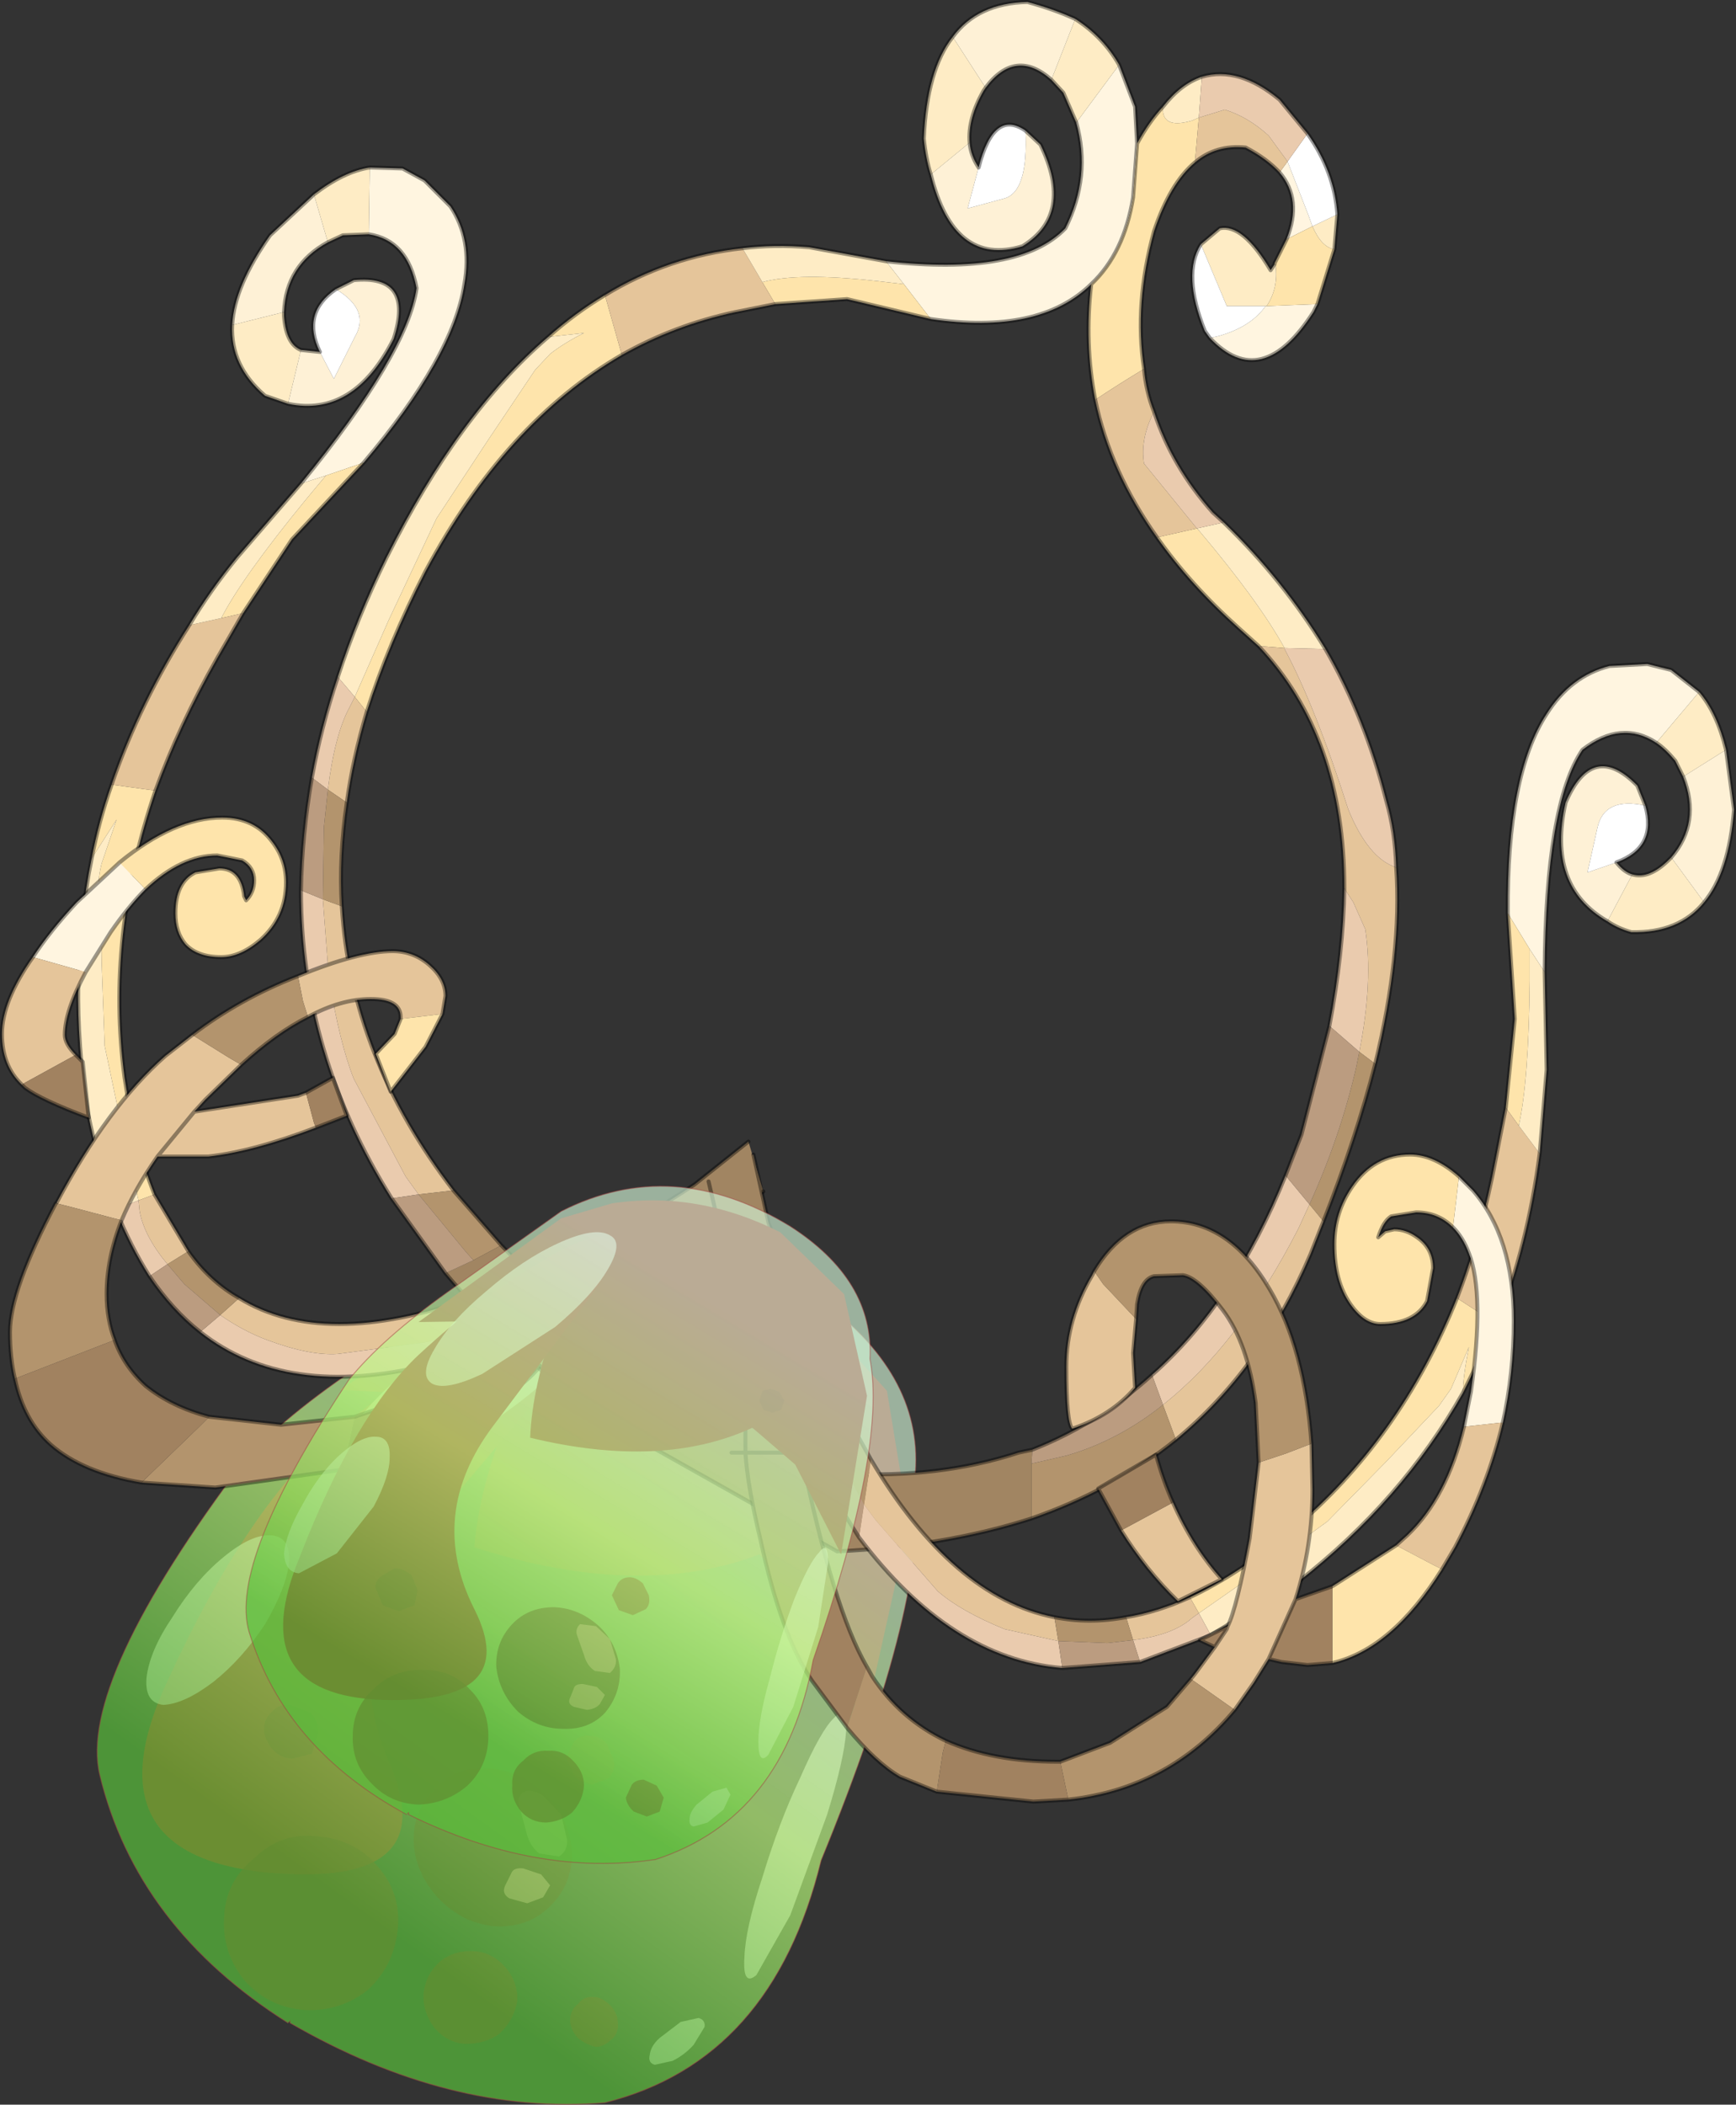 <?xml version="1.0" encoding="UTF-8" standalone="no"?>
<svg xmlns:xlink="http://www.w3.org/1999/xlink" height="105.55px" width="87.1px" xmlns="http://www.w3.org/2000/svg">
  <rect width="100%" height="100%" fill="#333333" stroke="none"/>
  <g transform="matrix(1.0, 0.0, 0.0, 1.0, -231.9, -143.4)">
    <path d="M276.4 213.15 L277.5 219.8 275.25 229.9 272.55 223.9 270.0 221.35 Q264.0 223.65 255.7 221.0 255.95 217.75 257.75 213.55 L248.95 213.1 258.45 207.05 261.75 206.3 Q267.35 205.75 272.5 208.85 L276.4 213.15" fill="#8c231d" fill-rule="evenodd" stroke="none"/>
    <path d="M256.75 209.85 Q260.3 207.95 261.35 208.55 262.4 209.2 260.2 211.95 L253.3 220.1 Q248.75 225.5 251.45 231.85 254.2 238.15 245.2 237.3 236.2 236.35 240.35 227.6 244.4 218.8 248.75 215.2 253.1 211.6 256.75 209.85" fill="#961f1f" fill-rule="evenodd" stroke="none"/>
    <path d="M270.5 219.6 Q270.5 219.3 270.75 219.05 271.0 218.8 271.25 218.9 271.6 218.85 271.85 219.2 L272.1 219.75 271.9 220.3 271.35 220.45 270.75 220.25 270.5 219.6 M262.35 230.85 L262.7 231.7 Q262.8 232.25 262.4 232.6 L261.6 232.9 Q261.1 232.8 260.75 232.5 L260.3 231.55 260.7 230.75 Q261.0 230.4 261.5 230.45 262.0 230.45 262.35 230.85 M257.25 242.05 Q257.9 242.8 257.85 243.75 257.7 244.7 256.95 245.4 256.25 245.9 255.25 245.9 254.35 245.85 253.7 245.1 253.1 244.3 253.15 243.4 253.25 242.4 254.0 241.75 254.7 241.2 255.65 241.25 256.6 241.3 257.25 242.05 M260.9 243.9 Q261.2 243.5 261.7 243.55 262.1 243.55 262.55 244.0 262.9 244.4 262.9 244.85 262.95 245.4 262.55 245.7 262.2 246.05 261.75 246.05 261.25 245.9 260.9 245.6 260.5 245.2 260.5 244.65 260.55 244.15 260.9 243.9 M250.35 243.2 Q248.95 244.3 247.15 244.2 245.35 244.05 244.15 242.7 243.0 241.25 243.15 239.45 243.25 237.7 244.7 236.55 246.05 235.25 247.9 235.5 249.7 235.65 250.85 237.0 252.05 238.35 251.85 240.2 251.65 242.0 250.35 243.2 M245.6 231.15 Q245.15 230.65 245.15 230.1 245.15 229.55 245.6 229.2 245.9 228.85 246.45 228.9 L247.5 229.3 Q247.9 229.75 247.85 230.35 L247.55 231.35 246.55 231.6 Q245.95 231.55 245.6 231.15" fill="#771a1a" fill-opacity="0.702" fill-rule="evenodd" stroke="none"/>
    <path d="M259.35 233.5 Q260.5 234.65 260.6 236.35 260.6 237.95 259.45 239.05 258.35 240.1 256.7 240.0 255.1 239.85 253.9 238.6 252.7 237.3 252.65 235.7 252.65 234.05 253.85 233.0 254.9 231.95 256.5 232.1 258.15 232.2 259.35 233.5" fill="#4f1111" fill-opacity="0.702" fill-rule="evenodd" stroke="none"/>
    <path d="M260.05 234.4 L260.35 235.65 Q260.4 236.2 259.95 236.5 L258.95 236.35 Q258.45 235.95 258.3 235.25 L257.95 233.95 Q257.8 233.5 258.2 233.25 258.6 233.1 259.15 233.45 L260.05 234.4 M258.15 237.1 L259.05 237.4 259.5 237.95 259.15 238.55 258.35 238.85 257.45 238.6 Q257.05 238.35 257.25 237.95 L257.55 237.35 Q257.65 237.05 258.15 237.1" fill="#ea9999" fill-opacity="0.702" fill-rule="evenodd" stroke="none"/>
    <path d="M261.35 208.4 Q262.2 208.9 261.1 210.55 260.0 212.25 257.45 214.1 255.0 215.95 252.65 216.85 250.3 217.75 249.45 217.2 248.5 216.65 249.6 215.0 250.75 213.25 253.25 211.45 255.65 209.65 258.0 208.7 260.45 207.75 261.35 208.4 M242.6 227.75 Q241.15 228.85 240.1 228.9 239.15 228.8 239.25 227.55 239.4 226.2 240.55 224.5 241.7 222.65 243.1 221.5 244.55 220.3 245.55 220.4 246.5 220.5 246.4 221.8 246.25 223.05 245.2 224.85 244.05 226.6 242.6 227.75" fill="#ffffff" fill-opacity="0.6" fill-rule="evenodd" stroke="none"/>
    <path d="M274.35 230.25 Q274.25 231.65 273.4 234.4 L271.55 239.45 269.85 242.45 Q269.15 243.05 269.25 241.55 269.3 240.1 270.15 237.55 271.0 234.75 272.05 232.55 273.1 230.15 273.75 229.55 274.45 228.8 274.35 230.25" fill="#ffffff" fill-opacity="0.6" fill-rule="evenodd" stroke="none"/>
    <path d="M267.25 245.05 L266.7 245.95 Q266.25 246.45 265.65 246.75 L264.75 246.95 Q264.4 246.85 264.5 246.45 264.55 246.0 265.0 245.6 L266.05 244.8 266.95 244.6 Q267.3 244.7 267.25 245.05" fill="#ffffff" fill-opacity="0.6" fill-rule="evenodd" stroke="none"/>
    <path d="M246.35 244.85 Q238.75 240.05 236.9 232.4 235.8 227.75 244.2 216.6 246.5 214.1 250.85 211.3 L258.45 206.65 Q265.9 203.45 273.15 208.65 278.35 212.5 277.8 217.55 278.6 223.3 273.1 236.7 270.65 246.75 262.25 248.85 254.5 249.5 246.45 244.85 L246.45 244.75 246.4 244.8 246.35 244.85" fill="url(#gradient0)" fill-rule="evenodd" stroke="none"/>
    <path d="M246.35 244.85 Q238.75 240.05 236.9 232.4 235.8 227.75 244.2 216.6 246.5 214.1 250.85 211.3 L258.45 206.65 Q265.9 203.45 273.15 208.65 278.35 212.5 277.8 217.55 278.6 223.3 273.1 236.7 270.65 246.75 262.25 248.85 254.5 249.5 246.45 244.85 L246.45 244.75 246.4 244.8" fill="none" stroke="#a14040" stroke-linecap="round" stroke-linejoin="round" stroke-opacity="0.502" stroke-width="0.05"/>
    <path d="M288.05 146.65 L288.85 148.75 288.95 150.6 288.75 153.3 Q288.3 156.1 286.65 157.65 284.05 160.2 278.6 159.4 L277.25 157.65 276.35 156.5 Q283.05 157.25 285.35 154.85 286.65 152.25 285.9 149.55 L288.05 146.65 M298.0 158.65 L297.8 159.05 Q295.2 163.1 292.6 160.35 L293.05 160.25 Q294.65 159.8 295.4 158.75 L295.45 158.75 298.0 158.65 M296.45 155.4 Q297.25 153.4 296.1 152.05 L296.5 151.5 297.55 154.2 297.75 154.75 296.45 155.4" fill="#fff5e0" fill-rule="evenodd" stroke="none"/>
    <path d="M288.95 150.6 Q289.55 149.5 290.25 148.75 L290.25 149.0 Q290.35 149.85 291.7 149.45 L292.05 149.3 291.85 151.55 Q290.6 152.6 289.8 155.0 288.8 158.65 289.3 161.9 288.05 162.65 286.85 163.45 286.3 160.6 286.65 157.65 288.3 156.1 288.75 153.3 L288.95 150.6 M298.85 155.9 L298.0 158.65 295.45 158.75 Q296.05 157.85 295.9 156.7 L295.85 156.65 295.85 156.6 296.45 155.4 297.75 154.75 Q298.2 155.8 298.85 155.9 M259.4 160.3 Q260.75 159.1 262.25 158.2 L263.1 161.2 Q257.25 164.6 253.25 172.05 251.4 175.65 250.3 179.1 L249.7 178.35 251.4 174.5 253.8 169.4 256.4 165.45 258.75 161.95 259.5 161.15 Q260.2 160.6 261.2 160.1 L259.4 160.3 M270.8 158.65 L270.15 157.55 Q271.95 157.05 275.95 157.5 L277.25 157.65 278.6 159.4 274.4 158.4 270.8 158.65 M296.35 175.9 L295.05 175.8 294.05 174.9 Q291.6 172.7 289.95 170.35 L291.95 169.9 292.05 170.0 Q295.05 173.55 296.35 175.9" fill="#fee4ab" fill-rule="evenodd" stroke="none"/>
    <path d="M296.1 152.05 Q295.45 151.35 294.4 150.8 292.9 150.65 291.85 151.55 L292.05 149.3 293.35 148.9 Q294.5 149.25 295.55 150.2 L296.5 151.5 296.1 152.05 M289.3 161.9 Q289.4 163.05 289.8 164.05 289.1 165.4 289.3 166.65 L291.95 169.9 289.95 170.35 Q287.6 167.05 286.85 163.45 288.05 162.65 289.3 161.9 M301.95 186.9 Q302.25 191.2 300.9 196.75 L300.1 196.15 Q300.8 192.6 300.4 190.0 L299.8 188.65 299.35 187.95 Q299.35 180.35 295.05 175.8 L296.35 175.9 296.35 175.95 Q297.9 178.85 299.55 184.0 300.55 186.45 301.95 186.9 M298.3 204.65 L297.65 206.3 Q295.2 212.05 290.9 215.6 L290.25 213.85 Q294.05 210.85 297.05 205.0 L297.6 203.8 298.3 204.65 M262.25 158.2 Q265.45 156.25 269.15 155.85 L270.15 157.55 270.8 158.65 268.8 159.05 Q265.75 159.7 263.1 161.2 L262.25 158.2 M249.7 178.35 L250.3 179.1 Q249.6 181.45 249.3 183.65 L248.35 183.0 Q248.7 180.2 249.45 178.85 L249.7 178.35 M248.1 188.5 L249.05 188.85 Q249.5 196.4 254.65 203.1 L252.9 203.3 252.25 202.4 249.65 197.5 Q248.95 195.75 248.4 192.45 L248.1 188.5" fill="#e5c59a" fill-rule="evenodd" stroke="none"/>
    <path d="M300.9 196.75 Q299.95 200.45 298.3 204.65 L297.6 203.8 Q299.15 200.4 299.95 196.9 L300.1 196.15 300.9 196.75 M290.9 215.6 Q287.8 218.1 283.65 219.55 L283.65 216.8 285.4 216.4 Q288.0 215.65 290.25 213.85 L290.9 215.6 M248.35 183.0 L249.3 183.65 Q248.9 186.35 249.05 188.85 L248.1 188.5 248.15 184.9 248.35 183.0 M252.9 203.3 L254.65 203.1 257.05 205.85 255.65 206.6 255.25 206.15 252.9 203.3" fill="#b3946d" fill-rule="evenodd" stroke="none"/>
    <path d="M283.65 219.55 Q279.3 220.95 273.9 221.2 L261.9 214.45 Q257.4 211.0 254.25 207.25 L255.65 206.6 257.05 205.85 259.35 208.2 Q261.4 210.05 263.7 211.8 L274.25 217.3 Q279.05 217.55 283.0 216.25 L283.7 216.1 283.65 216.8 283.65 219.55" fill="#a18562" fill-rule="evenodd" stroke="none"/>
    <path d="M280.55 150.55 L278.6 152.15 Q278.35 151.35 278.25 150.35 278.4 146.9 279.7 145.25 L281.35 147.8 281.25 147.95 Q280.45 149.35 280.55 150.55 M285.85 144.35 Q287.25 145.25 288.05 146.65 L285.9 149.55 285.25 148.05 284.65 147.4 285.85 144.35 M290.25 148.75 Q291.15 147.6 292.2 147.25 L292.05 149.3 291.7 149.45 Q290.35 149.85 290.25 149.0 L290.25 148.75 M299.0 154.15 L298.85 155.9 Q298.2 155.8 297.75 154.75 L299.0 154.15 M292.15 155.65 L293.1 154.85 Q294.25 154.6 295.65 156.95 L295.85 156.65 295.9 156.7 Q296.05 157.85 295.45 158.75 L295.4 158.75 293.45 158.75 292.15 155.65 M293.3 169.6 Q296.3 172.5 298.4 175.95 L296.35 175.9 Q295.05 173.55 292.05 170.0 L291.95 169.9 293.3 169.6 M248.85 177.35 Q249.8 174.4 251.3 171.35 254.9 164.15 259.4 160.3 L261.2 160.1 Q260.2 160.6 259.5 161.15 L258.75 161.95 256.4 165.45 253.8 169.4 251.4 174.5 249.7 178.35 248.85 177.35 M269.15 155.85 Q270.75 155.65 272.5 155.8 L276.35 156.5 277.25 157.65 275.95 157.5 Q271.95 157.05 270.15 157.55 L269.15 155.85" fill="#feecc5" fill-rule="evenodd" stroke="none"/>
    <path d="M283.35 149.95 L284.1 150.65 Q285.8 154.15 283.2 155.75 279.75 156.8 278.6 152.15 L280.55 150.55 Q280.6 151.2 281.0 151.8 L280.45 153.85 282.3 153.35 Q283.5 153.0 283.35 149.95 M279.7 145.25 Q280.95 143.55 283.45 143.5 284.75 143.85 285.85 144.35 L284.65 147.4 Q282.85 145.8 281.35 147.8 L279.7 145.25" fill="#fef1d6" fill-rule="evenodd" stroke="none"/>
    <path d="M283.35 149.95 Q283.5 153.0 282.3 153.35 L280.45 153.85 281.0 151.8 Q281.75 148.85 283.35 149.95 M297.5 150.1 Q298.85 152.0 299.0 154.15 L297.75 154.75 297.55 154.2 296.5 151.5 297.5 150.1 M292.6 160.35 L292.35 160.0 Q291.2 157.15 292.15 155.65 L293.45 158.75 295.4 158.75 Q294.65 159.8 293.05 160.25 L292.6 160.35" fill="#ffffff" fill-rule="evenodd" stroke="none"/>
    <path d="M292.2 147.25 Q294.05 146.7 296.1 148.4 L297.5 150.1 296.5 151.5 295.55 150.2 Q294.5 149.25 293.35 148.9 L292.05 149.3 292.2 147.25 M289.8 164.05 Q290.7 166.8 292.75 169.1 L293.3 169.6 291.95 169.9 289.3 166.65 Q289.1 165.4 289.8 164.05 M298.4 175.95 Q300.4 179.4 301.45 183.55 301.9 185.1 301.95 186.9 300.55 186.45 299.55 184.0 297.9 178.85 296.35 175.95 L296.35 175.9 298.4 175.95 M251.55 203.5 Q247.0 196.25 247.0 188.05 L248.1 188.5 248.4 192.45 Q248.95 195.75 249.65 197.5 L252.25 202.4 252.9 203.3 251.55 203.5 M247.55 182.4 Q248.0 179.9 248.85 177.35 L249.7 178.35 249.45 178.85 Q248.7 180.2 248.35 183.0 L247.55 182.4 M299.35 187.95 L299.8 188.65 300.4 190.0 Q300.8 192.6 300.1 196.15 L298.6 194.85 Q299.3 191.15 299.35 187.95 M290.25 213.85 L289.7 212.35 Q293.85 208.7 296.4 202.35 L297.6 203.8 297.05 205.0 Q294.05 210.85 290.25 213.85" fill="#eacbae" fill-rule="evenodd" stroke="none"/>
    <path d="M254.25 207.25 L251.55 203.5 252.9 203.3 255.25 206.15 255.65 206.6 254.25 207.25 M247.0 188.05 Q247.05 185.3 247.55 182.4 L248.35 183.0 248.15 184.9 248.1 188.5 247.0 188.05 M290.25 213.85 Q288.0 215.65 285.4 216.4 L283.65 216.8 283.7 216.1 Q287.0 214.8 289.7 212.35 L290.25 213.85 M300.1 196.15 L299.95 196.9 Q299.15 200.4 297.6 203.8 L296.4 202.35 297.2 200.3 298.6 194.85 300.1 196.15" fill="#bb9c80" fill-rule="evenodd" stroke="none"/>
    <path d="M278.6 152.15 Q279.75 156.8 283.2 155.75 285.8 154.15 284.1 150.65 L283.35 149.95 Q281.75 148.85 281.0 151.8 280.6 151.2 280.55 150.55 280.45 149.35 281.25 147.95 L281.35 147.8 Q282.85 145.8 284.65 147.4 L285.25 148.05 285.9 149.55 Q286.65 152.25 285.35 154.85 283.05 157.25 276.35 156.5 L272.5 155.8 Q270.75 155.65 269.15 155.85 265.45 156.25 262.25 158.2 260.75 159.1 259.4 160.3 254.9 164.15 251.3 171.35 249.8 174.4 248.85 177.35 248.0 179.9 247.55 182.4 247.05 185.3 247.0 188.05 247.0 196.25 251.55 203.5 L254.25 207.25 Q257.4 211.0 261.9 214.45 L273.9 221.2 Q279.3 220.95 283.65 219.55 287.8 218.1 290.9 215.6 295.2 212.05 297.65 206.3 L298.3 204.65 Q299.95 200.45 300.9 196.75 302.25 191.2 301.95 186.9 301.9 185.1 301.45 183.55 300.4 179.4 298.4 175.95 296.3 172.5 293.3 169.6 L292.75 169.1 Q290.7 166.8 289.8 164.05 289.4 163.05 289.3 161.9 288.8 158.65 289.8 155.0 290.6 152.6 291.85 151.55 292.9 150.65 294.4 150.8 295.45 151.35 296.1 152.05 297.25 153.4 296.45 155.4 L295.85 156.6 295.85 156.65 295.65 156.95 Q294.25 154.6 293.1 154.85 L292.15 155.65 Q291.2 157.15 292.35 160.0 L292.6 160.35 Q295.2 163.1 297.8 159.05 L298.0 158.65 298.85 155.9 299.0 154.15 Q298.85 152.0 297.5 150.1 L296.1 148.4 Q294.05 146.7 292.2 147.25 291.15 147.6 290.25 148.75 289.55 149.5 288.95 150.6 L288.75 153.3 Q288.3 156.1 286.65 157.65 286.3 160.6 286.85 163.45 287.6 167.05 289.95 170.35 291.6 172.7 294.05 174.9 L295.05 175.8 Q299.35 180.35 299.35 187.95 299.3 191.15 298.6 194.85 L297.2 200.3 296.4 202.35 Q293.85 208.7 289.7 212.35 287.0 214.8 283.7 216.1 L283.0 216.25 Q279.05 217.55 274.25 217.3 L263.7 211.8 Q261.4 210.05 259.35 208.2 L257.05 205.85 254.65 203.1 Q249.5 196.4 249.05 188.85 248.9 186.35 249.3 183.65 249.6 181.45 250.3 179.1 251.4 175.65 253.25 172.05 257.25 164.6 263.1 161.2 265.75 159.7 268.8 159.05 L270.8 158.65 274.4 158.4 278.6 159.4 Q284.05 160.2 286.65 157.65 M278.6 152.15 Q278.35 151.35 278.25 150.35 278.4 146.9 279.7 145.25 280.95 143.55 283.45 143.5 284.75 143.85 285.85 144.35 287.25 145.25 288.05 146.65 L288.85 148.75 288.95 150.6" fill="none" stroke="#000000" stroke-linecap="round" stroke-linejoin="round" stroke-opacity="0.4" stroke-width="0.2"/>
    <path d="M250.4 155.15 L250.45 151.8 252.1 151.85 253.2 152.45 254.5 153.75 Q255.6 155.4 255.2 157.65 254.65 161.3 250.15 166.6 L248.25 167.25 247.0 167.65 Q252.35 161.1 252.8 157.85 252.35 155.45 250.4 155.15" fill="#fff5e0" fill-rule="evenodd" stroke="none"/>
    <path d="M243.0 174.4 Q244.05 172.35 247.25 168.45 L248.25 167.25 250.15 166.6 246.55 170.45 244.1 174.15 243.0 174.4 M238.85 203.6 L238.1 200.35 237.15 195.85 237.0 191.65 236.95 187.8 Q236.75 187.75 237.0 186.7 L237.75 184.5 236.5 186.45 Q236.85 184.6 237.5 182.75 L239.7 183.05 Q237.2 190.35 238.15 197.45 238.65 200.8 239.65 203.3 L238.85 203.6" fill="#fee4ab" fill-rule="evenodd" stroke="none"/>
    <path d="M241.4 174.75 L243.0 174.4 244.1 174.15 242.8 176.4 Q240.9 179.75 239.7 183.05 L237.5 182.75 Q238.9 178.65 241.4 174.75 M238.85 203.6 L239.65 203.3 241.35 206.15 240.3 206.8 Q239.1 205.35 238.9 204.1 L238.85 203.6 M242.95 209.35 L243.9 208.5 Q248.15 211.1 255.5 208.5 L254.3 210.4 253.35 210.7 248.85 211.3 Q247.45 211.4 245.3 210.6 244.1 210.15 242.95 209.35" fill="#e5c59a" fill-rule="evenodd" stroke="none"/>
    <path d="M240.3 206.8 L241.35 206.15 Q242.4 207.65 243.9 208.5 L242.95 209.35 241.15 207.8 240.3 206.8 M254.3 210.4 L255.5 208.5 258.7 207.25 258.05 208.95 257.5 209.15 254.3 210.4" fill="#b3946d" fill-rule="evenodd" stroke="none"/>
    <path d="M258.05 208.95 L258.7 207.25 261.65 205.8 Q264.1 204.55 266.75 202.8 L269.45 200.65 270.2 203.15 266.75 205.8 Q261.7 208.9 257.35 210.6 L258.05 208.95" fill="#a18562" fill-rule="evenodd" stroke="none"/>
    <path d="M248.35 155.55 L247.65 153.15 Q249.15 152.0 250.45 151.8 L250.4 155.15 249.1 155.2 248.35 155.55 M243.55 159.7 L246.15 159.05 246.15 159.25 Q246.25 160.65 247.0 160.95 L246.35 163.65 245.2 163.25 Q243.45 161.75 243.55 159.7 M241.4 174.75 Q242.45 173.0 243.8 171.35 L247.0 167.65 248.25 167.25 247.25 168.45 Q244.05 172.35 243.0 174.4 L241.4 174.75 M236.5 186.45 L237.75 184.5 237.0 186.7 Q236.75 187.75 236.95 187.8 L237.0 191.65 237.15 195.85 238.1 200.35 238.85 203.6 237.7 204.05 Q236.85 201.9 236.3 199.15 235.25 192.6 236.5 186.45" fill="#feecc5" fill-rule="evenodd" stroke="none"/>
    <path d="M248.35 155.55 Q246.25 156.7 246.15 159.05 L243.55 159.7 Q243.65 157.75 245.45 155.2 L247.65 153.15 248.35 155.55 M247.0 160.95 L247.95 161.05 248.65 162.4 249.7 160.3 Q250.5 158.95 248.75 157.9 L249.65 157.45 Q252.7 157.15 251.65 160.4 249.65 164.35 246.35 163.65 L247.0 160.95" fill="#fef1d6" fill-rule="evenodd" stroke="none"/>
    <path d="M247.95 161.05 Q247.0 159.1 248.75 157.9 250.5 158.95 249.7 160.3 L248.65 162.4 247.95 161.05" fill="#ffffff" fill-rule="evenodd" stroke="none"/>
    <path d="M237.7 204.05 L238.85 203.6 238.9 204.1 Q239.1 205.35 240.3 206.8 L239.4 207.4 Q238.45 205.9 237.7 204.05 M241.95 210.2 L242.95 209.35 Q244.1 210.15 245.3 210.6 247.45 211.4 248.85 211.3 L253.35 210.7 254.3 210.4 253.4 211.85 Q246.25 213.6 241.95 210.2" fill="#eacbae" fill-rule="evenodd" stroke="none"/>
    <path d="M240.3 206.8 L241.15 207.8 242.95 209.35 241.95 210.2 Q240.55 209.1 239.4 207.4 L240.3 206.8 M253.4 211.85 L254.3 210.4 257.5 209.15 258.05 208.95 257.35 210.6 253.4 211.85" fill="#bb9c80" fill-rule="evenodd" stroke="none"/>
    <path d="M246.15 159.05 Q246.25 156.7 248.35 155.55 L249.1 155.2 250.4 155.15 Q252.35 155.45 252.8 157.85 252.35 161.1 247.0 167.65 L243.8 171.35 Q242.45 173.0 241.4 174.75 238.9 178.65 237.5 182.75 236.85 184.6 236.5 186.45 235.25 192.6 236.3 199.15 236.85 201.9 237.7 204.05 238.45 205.9 239.4 207.4 240.55 209.1 241.95 210.2 246.25 213.6 253.4 211.85 L257.35 210.6 Q261.7 208.9 266.75 205.8 L270.2 203.15 M247.65 153.15 L245.45 155.2 Q243.65 157.75 243.55 159.7 243.45 161.75 245.2 163.25 L246.35 163.65 Q249.65 164.35 251.65 160.4 252.7 157.15 249.65 157.45 L248.75 157.9 Q247.0 159.1 247.95 161.05 L247.0 160.95 Q246.25 160.65 246.15 159.25 L246.15 159.05 M250.45 151.8 Q249.15 152.0 247.65 153.15 M244.1 174.15 L246.55 170.45 250.15 166.6 Q254.65 161.3 255.2 157.65 255.6 155.4 254.5 153.75 L253.2 152.45 252.1 151.85 250.45 151.8 M239.7 183.05 Q240.9 179.75 242.8 176.4 L244.1 174.15 M239.65 203.3 Q238.65 200.8 238.15 197.45 237.2 190.35 239.7 183.05 M241.35 206.15 L239.65 203.3 M243.9 208.5 Q242.4 207.65 241.35 206.15 M258.7 207.25 L255.5 208.5 Q248.15 211.1 243.9 208.5 M269.45 200.65 L266.75 202.8 Q264.1 204.55 261.65 205.8 L258.7 207.25" fill="none" stroke="#000000" stroke-linecap="round" stroke-linejoin="round" stroke-opacity="0.4" stroke-width="0.2"/>
    <path d="M315.0 180.65 L317.15 178.1 315.75 177.0 314.55 176.7 312.65 176.8 Q310.7 177.3 309.5 179.2 307.5 182.25 307.55 189.2 L308.65 191.0 309.4 192.15 Q309.45 183.7 311.3 181.0 313.25 179.5 315.0 180.65" fill="#fff5e0" fill-rule="evenodd" stroke="none"/>
    <path d="M308.1 199.85 Q308.6 197.65 308.65 192.6 L308.65 191.0 307.55 189.2 307.9 194.5 307.45 198.95 308.1 199.85 M305.3 213.25 L307.0 209.8 305.0 208.5 Q302.15 215.6 296.7 220.15 294.05 222.35 291.6 223.5 L292.05 224.3 294.85 222.35 298.5 219.7 301.45 216.7 304.1 213.9 304.7 213.05 305.6 210.95 Q305.3 212.45 305.3 213.25" fill="#fee4ab" fill-rule="evenodd" stroke="none"/>
    <path d="M309.15 201.25 L308.1 199.85 307.45 198.95 306.95 201.5 Q306.25 205.25 305.0 208.5 L307.0 209.8 Q308.55 205.85 309.15 201.25 M292.05 224.3 L291.6 223.5 Q289.95 224.25 288.4 224.5 L288.75 225.65 Q290.75 225.4 291.7 224.55 L292.05 224.3 M285.0 225.7 L284.8 224.5 Q279.7 223.5 275.6 216.6 L275.25 218.85 275.85 219.65 278.95 223.2 Q280.1 224.2 282.3 225.1 L285.0 225.7" fill="#e5c59a" fill-rule="evenodd" stroke="none"/>
    <path d="M288.75 225.65 L288.4 224.5 Q286.55 224.85 284.8 224.5 L285.0 225.7 287.45 225.8 288.75 225.65 M273.25 215.15 L273.55 215.7 275.25 218.85 275.6 216.6 273.85 213.45 273.25 215.15" fill="#b3946d" fill-rule="evenodd" stroke="none"/>
    <path d="M272.7 216.85 L273.25 215.15 273.85 213.45 272.5 210.4 270.45 204.7 269.7 201.3 267.45 202.65 268.45 206.9 Q270.4 212.7 272.7 216.85" fill="#a18562" fill-rule="evenodd" stroke="none"/>
    <path d="M316.35 182.35 L318.5 181.0 Q318.05 179.15 317.15 178.1 L315.0 180.65 Q315.45 180.95 315.95 181.55 L316.35 182.35 M317.4 188.65 L315.75 186.4 315.65 186.5 Q314.65 187.5 313.8 187.25 L312.55 189.6 Q313.05 189.95 313.75 190.15 316.15 190.2 317.4 188.65 M309.15 201.25 L309.5 197.05 309.4 192.15 308.65 191.0 308.65 192.6 Q308.6 197.65 308.1 199.85 L309.15 201.25 M305.3 213.25 Q305.3 212.45 305.6 210.95 L304.7 213.05 304.1 213.9 301.45 216.7 298.5 219.7 294.85 222.35 292.05 224.3 292.65 225.4 297.0 222.75 Q302.25 218.65 305.3 213.25" fill="#feecc5" fill-rule="evenodd" stroke="none"/>
    <path d="M316.35 182.35 Q317.25 184.65 315.75 186.4 L317.4 188.65 Q318.65 187.15 318.9 184.0 L318.5 181.0 316.35 182.35 M313.8 187.25 Q313.4 187.15 313.0 186.65 L311.55 187.15 312.05 184.9 Q312.4 183.35 314.45 183.8 L314.05 182.8 Q311.8 180.5 310.45 183.65 309.5 187.85 312.55 189.6 L313.8 187.25" fill="#fef1d6" fill-rule="evenodd" stroke="none"/>
    <path d="M313.0 186.65 Q315.05 185.9 314.45 183.8 312.4 183.35 312.05 184.9 L311.55 187.15 313.0 186.65" fill="#ffffff" fill-rule="evenodd" stroke="none"/>
    <path d="M292.65 225.4 L292.05 224.3 291.7 224.55 Q290.75 225.4 288.75 225.65 L289.1 226.75 292.65 225.4 M285.2 227.05 L285.0 225.7 282.3 225.1 Q280.1 224.2 278.95 223.2 L275.85 219.65 275.25 218.85 275.0 220.5 Q279.6 226.6 285.2 227.05" fill="#eacbae" fill-rule="evenodd" stroke="none"/>
    <path d="M288.75 225.65 L287.45 225.8 285.0 225.7 285.2 227.05 289.1 226.75 288.75 225.65 M275.0 220.5 L275.25 218.85 273.55 215.7 273.25 215.15 272.7 216.85 275.0 220.5" fill="#bb9c80" fill-rule="evenodd" stroke="none"/>
    <path d="M315.75 186.4 Q317.25 184.65 316.35 182.35 L315.95 181.55 Q315.45 180.95 315.0 180.65 313.25 179.5 311.3 181.0 309.45 183.7 309.4 192.15 L309.5 197.05 309.15 201.25 Q308.55 205.85 307.0 209.8 L305.3 213.25 Q302.25 218.65 297.0 222.75 L292.65 225.4 289.1 226.75 285.2 227.05 Q279.6 226.6 275.0 220.5 L272.7 216.85 Q270.4 212.7 268.45 206.9 L267.45 202.65 M318.5 181.0 L318.9 184.0 Q318.65 187.15 317.4 188.65 316.15 190.2 313.75 190.15 313.05 189.95 312.55 189.6 309.5 187.85 310.45 183.65 311.8 180.5 314.05 182.8 L314.45 183.8 Q315.05 185.9 313.0 186.65 313.4 187.15 313.8 187.25 314.65 187.5 315.65 186.5 L315.75 186.4 M317.15 178.1 Q318.05 179.15 318.5 181.0 M307.45 198.95 L307.9 194.5 307.55 189.2 Q307.5 182.25 309.5 179.2 310.7 177.3 312.65 176.8 L314.55 176.7 315.75 177.0 317.15 178.1 M305.0 208.5 Q306.25 205.25 306.95 201.5 L307.45 198.95 M291.6 223.5 Q294.05 222.35 296.7 220.15 302.15 215.6 305.0 208.5 M288.4 224.5 Q289.95 224.25 291.6 223.5 M284.8 224.5 Q286.55 224.85 288.4 224.5 M275.6 216.6 Q279.7 223.5 284.8 224.5 M273.85 213.45 L275.6 216.6 M273.85 213.45 L272.5 210.4 270.45 204.7 269.7 201.3" fill="none" stroke="#000000" stroke-linecap="round" stroke-linejoin="round" stroke-opacity="0.4" stroke-width="0.2"/>
    <path d="M307.3 214.75 L307.15 214.75 305.35 214.95 305.7 213.2 Q306.4 208.3 305.6 206.25 305.3 205.45 304.8 204.95 L305.1 202.4 305.8 203.1 Q307.85 205.45 307.85 209.65 307.85 212.25 307.3 214.75 M236.2 192.15 L233.55 191.4 Q234.4 190.1 235.75 188.65 L237.9 186.65 239.2 188.0 Q238.35 188.85 237.45 190.15 L236.2 192.15" fill="#fff5e0" fill-rule="evenodd" stroke="none"/>
    <path d="M305.35 214.95 L307.15 214.75 307.3 214.75 Q306.55 217.9 304.9 221.0 L304.25 222.1 303.85 221.9 301.95 220.9 302.5 220.4 Q304.5 218.5 305.35 214.95 M254.1 194.25 L252.0 194.5 252.0 194.4 Q252.0 193.5 250.5 193.5 249.0 193.5 247.35 194.4 L247.1 193.6 246.85 192.35 Q249.9 191.1 251.6 191.1 252.65 191.1 253.45 191.8 254.25 192.5 254.25 193.35 L254.1 194.25 M233.55 191.4 L236.2 192.15 Q235.15 194.1 235.15 195.3 235.15 195.75 235.7 196.3 L233.15 197.7 233.0 197.8 Q232.0 196.85 232.0 195.25 232.0 193.6 233.55 191.4 M241.55 195.3 L243.4 196.45 244.0 196.8 242.2 198.55 241.65 199.15 239.8 201.4 241.65 199.15 246.85 198.35 247.25 198.2 247.65 199.7 247.75 199.95 Q244.6 201.15 242.35 201.4 L239.8 201.4 Q238.65 203.05 238.0 204.6 L235.35 203.9 234.75 203.75 234.75 203.7 Q237.3 198.9 240.2 196.35 L241.55 195.3 M291.65 227.6 L291.85 227.35 292.85 226.0 293.45 225.1 293.5 224.95 Q293.95 224.05 294.6 220.55 L295.05 216.75 296.4 216.3 297.7 215.8 297.75 218.1 Q297.75 220.95 296.9 223.6 L295.55 226.6 294.8 227.8 293.85 229.15 291.65 227.6 M288.9 209.55 L288.75 211.25 288.85 213.0 Q287.65 214.4 285.7 215.05 285.4 214.75 285.4 211.95 285.4 209.55 286.7 207.35 L286.8 207.15 287.25 207.8 288.9 209.55 M290.75 218.75 Q291.75 221.0 293.2 222.6 L291.0 223.7 Q289.4 222.15 288.15 220.15 L290.75 218.75" fill="#e5c59a" fill-rule="evenodd" stroke="none"/>
    <path d="M305.1 202.4 L304.8 204.95 Q304.05 204.2 302.95 204.2 L301.7 204.4 Q301.3 204.65 301.05 205.45 L301.4 205.15 301.85 205.05 Q302.45 205.05 303.0 205.45 303.8 206.0 303.8 207.0 L303.5 208.65 Q302.9 209.8 301.15 209.8 300.35 209.8 299.65 208.8 298.85 207.65 298.85 205.8 298.85 204.2 299.75 202.9 300.85 201.3 302.65 201.3 303.85 201.3 305.1 202.4 M301.95 220.9 L303.85 221.9 304.25 222.1 Q301.75 226.1 298.75 226.8 L298.75 222.95 301.95 220.9 M252.0 194.5 L254.1 194.25 253.25 195.9 251.5 198.15 250.75 196.25 251.7 195.25 252.0 194.5 M239.2 188.0 L237.9 186.65 Q240.65 184.4 243.05 184.4 244.65 184.4 245.55 185.6 246.25 186.5 246.25 187.65 246.25 189.4 244.95 190.55 243.95 191.4 243.0 191.4 241.8 191.4 241.2 190.75 240.7 190.15 240.7 189.2 240.7 187.65 241.7 187.15 L242.9 186.95 Q244.0 186.95 244.15 188.35 L244.25 188.55 Q244.65 188.15 244.65 187.55 244.65 186.9 244.05 186.55 L242.8 186.3 Q241.0 186.3 239.2 188.0" fill="#fee4ab" fill-rule="evenodd" stroke="none"/>
    <path d="M246.85 192.35 L247.1 193.6 247.35 194.4 Q245.75 195.2 244.0 196.8 L243.4 196.45 241.55 195.3 Q243.9 193.5 246.85 192.35 M234.75 203.75 L235.35 203.9 238.0 204.6 Q237.25 206.5 237.25 208.3 237.25 209.55 237.65 210.6 L232.75 212.5 232.65 212.55 Q232.4 211.5 232.4 210.2 232.4 208.1 234.7 203.75 L234.75 203.75 M239.0 217.75 L241.9 214.95 242.4 214.45 246.0 214.85 249.7 214.45 249.1 217.05 249.1 217.1 242.7 218.0 239.0 217.75 M275.4 227.0 L275.65 227.45 Q277.05 229.6 279.35 230.7 L279.2 231.3 278.9 233.25 277.05 232.5 Q275.85 231.8 274.4 230.05 L275.4 227.0 M285.1 231.75 L287.6 230.8 290.45 229.0 291.65 227.6 293.85 229.15 Q290.55 233.1 285.5 233.65 L285.1 231.75 M295.05 216.75 L294.9 213.75 Q294.5 210.75 293.25 209.1 292.0 207.45 291.25 207.35 L289.8 207.4 Q289.15 207.55 288.95 208.8 L288.9 209.55 287.25 207.8 286.8 207.15 Q288.3 204.65 290.65 204.65 293.6 204.65 295.6 208.05 297.35 211.0 297.7 215.8 L296.4 216.3 295.05 216.75" fill="#b3946d" fill-rule="evenodd" stroke="none"/>
    <path d="M233.0 197.8 L233.15 197.7 235.7 196.3 236.05 196.65 236.35 199.45 Q233.95 198.55 233.15 197.95 L233.0 197.8 M247.25 198.2 L248.6 197.45 249.3 199.35 247.75 199.95 247.65 199.7 247.25 198.2 M232.65 212.55 L232.75 212.5 237.65 210.6 Q238.1 211.9 239.2 212.9 240.5 213.95 242.4 214.45 L241.9 214.95 239.0 217.75 Q236.05 217.25 234.45 215.85 233.1 214.65 232.65 212.55 M249.7 214.45 L253.4 213.2 Q256.2 212.0 256.7 211.3 L256.7 211.2 259.0 211.9 Q257.85 213.45 253.25 215.5 L249.1 217.05 249.7 214.45 M269.3 216.25 L272.1 216.25 272.1 216.3 Q273.7 224.1 275.4 227.0 L274.4 230.05 272.65 227.7 Q271.1 225.45 270.05 220.6 269.4 217.9 269.3 216.25 M279.35 230.7 Q281.7 231.75 284.95 231.75 L285.1 231.75 285.5 233.65 283.75 233.75 278.9 233.25 279.2 231.3 279.35 230.7 M292.85 226.0 L292.1 225.65 293.5 224.95 293.45 225.1 292.85 226.0 M296.9 223.6 L298.75 222.95 298.75 226.8 297.5 226.9 296.2 226.75 295.55 226.6 296.9 223.6 M288.15 220.15 L287.0 218.05 289.9 216.35 Q290.25 217.65 290.75 218.75 L288.15 220.15" fill="#a18260" fill-rule="evenodd" stroke="none"/>
    <path d="M307.3 214.75 Q307.85 212.25 307.85 209.65 307.85 205.45 305.8 203.1 L305.1 202.4 Q303.85 201.3 302.65 201.3 300.85 201.3 299.75 202.9 298.85 204.2 298.85 205.8 298.85 207.65 299.65 208.8 300.35 209.8 301.15 209.8 302.9 209.8 303.5 208.65 L303.8 207.0 Q303.8 206.0 303.0 205.45 302.45 205.05 301.85 205.05 L301.4 205.15 301.05 205.45 Q301.3 204.65 301.7 204.4 L302.95 204.2 Q304.05 204.2 304.8 204.95 305.3 205.45 305.6 206.25 306.4 208.3 305.7 213.2 L305.35 214.95 Q304.5 218.5 302.5 220.4 L301.95 220.9 298.75 222.95 296.9 223.6 Q297.75 220.95 297.75 218.1 L297.7 215.8 Q297.35 211.0 295.6 208.05 293.6 204.65 290.65 204.65 288.3 204.65 286.8 207.15 L286.7 207.35 Q285.4 209.55 285.4 211.95 285.4 214.75 285.7 215.05 287.65 214.4 288.85 213.0 L288.75 211.25 288.9 209.55 288.95 208.8 Q289.15 207.55 289.8 207.4 L291.25 207.35 Q292.0 207.45 293.25 209.1 294.5 210.75 294.9 213.75 L295.05 216.75 294.6 220.55 Q293.95 224.05 293.5 224.95 L292.1 225.65 292.85 226.0 293.45 225.1 293.5 224.95 M304.25 222.1 L304.9 221.0 Q306.55 217.9 307.3 214.75 M254.1 194.25 L254.25 193.35 Q254.25 192.5 253.45 191.8 252.65 191.1 251.6 191.1 249.9 191.1 246.85 192.35 243.9 193.5 241.55 195.3 L240.2 196.35 Q237.3 198.9 234.75 203.7 L234.7 203.75 Q232.4 208.1 232.4 210.2 232.4 211.5 232.65 212.55 233.1 214.65 234.45 215.85 236.05 217.25 239.0 217.75 L242.7 218.0 249.1 217.1 249.1 217.05 253.25 215.5 Q257.85 213.45 259.0 211.9 L256.7 211.2 256.7 211.3 Q256.2 212.0 253.4 213.2 L249.7 214.45 246.0 214.85 242.4 214.45 Q240.5 213.95 239.2 212.9 238.1 211.9 237.65 210.6 237.25 209.55 237.25 208.3 237.25 206.5 238.0 204.6 238.65 203.05 239.8 201.4 L241.65 199.15 242.2 198.55 244.0 196.8 Q245.75 195.2 247.35 194.4 249.0 193.5 250.5 193.5 252.0 193.5 252.0 194.4 L252.0 194.5 251.7 195.25 250.75 196.25 251.5 198.15 253.25 195.9 254.1 194.25 M236.2 192.15 L237.45 190.15 Q238.35 188.85 239.2 188.0 241.0 186.3 242.8 186.3 L244.05 186.55 Q244.65 186.9 244.65 187.55 244.65 188.15 244.25 188.55 L244.15 188.35 Q244.0 186.95 242.9 186.95 L241.7 187.15 Q240.7 187.65 240.7 189.2 240.7 190.15 241.2 190.75 241.8 191.4 243.0 191.4 243.95 191.4 244.95 190.55 246.25 189.4 246.25 187.65 246.25 186.5 245.55 185.6 244.65 184.4 243.05 184.4 240.65 184.4 237.9 186.65 L235.75 188.65 Q234.4 190.1 233.55 191.4 232.0 193.6 232.0 195.25 232.0 196.85 233.0 197.8 L233.15 197.95 Q233.95 198.55 236.35 199.45 L236.05 196.65 235.7 196.3 Q235.15 195.75 235.15 195.3 235.15 194.1 236.2 192.15 M247.75 199.95 Q244.6 201.15 242.35 201.4 L239.8 201.4 M241.65 199.15 L246.85 198.35 247.25 198.2 248.6 197.45 249.3 199.35 247.75 199.95 M269.3 216.25 L272.1 216.25 272.1 216.3 Q273.7 224.1 275.4 227.0 L275.65 227.45 Q277.05 229.6 279.35 230.7 281.7 231.75 284.95 231.75 L285.1 231.75 287.6 230.8 290.45 229.0 291.65 227.6 291.85 227.35 292.85 226.0 M268.6 216.25 L269.3 216.25 269.3 214.85 M288.15 220.15 L287.0 218.05 289.9 216.35 Q290.25 217.65 290.75 218.75 291.75 221.0 293.2 222.6 L291.0 223.7 Q289.4 222.15 288.15 220.15 M295.55 226.6 L296.2 226.75 297.5 226.9 298.75 226.8 Q301.75 226.1 304.25 222.1 M293.85 229.15 L294.8 227.8 295.55 226.6 296.9 223.6 M293.85 229.15 Q290.55 233.1 285.5 233.65 L283.75 233.75 278.9 233.25 277.05 232.5 Q275.85 231.8 274.4 230.05 L272.65 227.7 Q271.1 225.45 270.05 220.6 269.4 217.9 269.3 216.25" fill="none" stroke="#000000" stroke-linecap="round" stroke-linejoin="round" stroke-opacity="0.388" stroke-width="0.2"/>
    <path d="M274.25 208.3 L275.4 213.4 274.1 221.35 271.8 216.85 269.65 215.0 Q265.1 217.1 258.5 215.5 258.6 212.95 259.8 209.6 L252.9 209.7 260.05 204.5 262.6 203.75 Q266.9 203.1 271.05 205.2 L274.25 208.3" fill="#8c231d" fill-rule="evenodd" stroke="none"/>
    <path d="M258.85 206.8 Q261.55 205.1 262.4 205.55 263.25 205.95 261.65 208.25 L256.65 214.9 Q253.3 219.35 255.7 224.1 258.1 228.85 251.1 228.65 244.05 228.4 246.95 221.45 249.7 214.35 252.9 211.35 256.1 208.4 258.85 206.8" fill="#961f1f" fill-rule="evenodd" stroke="none"/>
    <path d="M270.0 213.65 L270.15 213.15 270.55 213.05 271.0 213.2 271.25 213.65 271.1 214.1 270.65 214.25 270.2 214.1 270.0 213.65 M264.15 222.8 L264.45 223.4 Q264.55 223.85 264.3 224.1 L263.65 224.4 262.95 224.15 262.6 223.4 262.9 222.8 Q263.1 222.5 263.5 222.5 263.8 222.5 264.15 222.8 M260.65 231.7 Q261.2 232.25 261.2 232.95 261.15 233.7 260.6 234.3 260.05 234.75 259.3 234.8 258.55 234.8 258.05 234.25 257.55 233.65 257.6 232.95 257.55 232.15 258.15 231.7 258.65 231.15 259.4 231.2 260.15 231.15 260.65 231.7 M263.6 232.9 Q263.8 232.65 264.2 232.65 L264.85 232.95 265.2 233.55 265.0 234.25 264.35 234.5 263.7 234.25 Q263.35 233.95 263.3 233.55 L263.6 232.9 M255.35 232.95 Q254.3 233.85 252.9 233.9 251.5 233.85 250.55 232.85 249.55 231.85 249.6 230.45 249.6 229.05 250.65 228.1 251.65 227.1 253.1 227.15 254.55 227.1 255.5 228.15 256.45 229.1 256.4 230.6 256.35 232.0 255.35 232.95 M251.1 223.9 L250.75 223.05 Q250.7 222.65 251.1 222.4 L251.7 222.05 Q252.15 222.05 252.55 222.4 L252.85 223.15 252.7 223.9 251.9 224.2 251.1 223.9" fill="#771a1a" fill-opacity="0.702" fill-rule="evenodd" stroke="none"/>
    <path d="M261.95 224.95 Q262.85 225.8 263.0 227.1 263.05 228.35 262.25 229.3 261.45 230.15 260.15 230.1 258.9 230.1 257.9 229.25 256.95 228.3 256.8 227.0 256.75 225.75 257.6 224.85 258.4 224.0 259.7 224.0 260.95 224.05 261.95 224.95" fill="#4f1111" fill-opacity="0.702" fill-rule="evenodd" stroke="none"/>
    <path d="M262.5 225.6 L262.8 226.6 Q262.85 227.0 262.5 227.3 L261.75 227.2 Q261.35 226.95 261.2 226.4 L260.85 225.4 Q260.75 225.1 261.0 224.85 L261.8 224.95 262.5 225.6 M261.15 227.85 L261.85 228.0 262.25 228.4 262.0 228.85 Q261.8 229.1 261.35 229.15 L260.7 229.0 Q260.35 228.85 260.5 228.55 L260.7 228.05 Q260.75 227.85 261.15 227.85" fill="#ea9999" fill-opacity="0.702" fill-rule="evenodd" stroke="none"/>
    <path d="M262.5 205.35 Q263.2 205.7 262.4 207.05 261.65 208.35 259.75 209.95 L256.1 212.3 Q254.3 213.15 253.6 212.8 252.9 212.4 253.7 211.05 254.5 209.65 256.3 208.15 258.15 206.55 259.9 205.75 261.75 204.9 262.5 205.35 M248.8 221.3 L246.9 222.3 Q246.2 222.25 246.15 221.3 246.25 220.3 247.05 218.9 247.85 217.4 248.85 216.45 250.0 215.4 250.75 215.45 251.5 215.45 251.45 216.5 251.45 217.45 250.65 218.95 L248.8 221.3" fill="#ffffff" fill-opacity="0.6" fill-rule="evenodd" stroke="none"/>
    <path d="M273.45 221.75 L272.95 225.0 271.7 229.0 270.45 231.4 Q269.95 231.95 269.95 230.75 269.95 229.6 270.5 227.65 271.05 225.45 271.75 223.6 272.5 221.75 273.0 221.25 273.45 220.65 273.45 221.75" fill="#ffffff" fill-opacity="0.6" fill-rule="evenodd" stroke="none"/>
    <path d="M268.55 233.4 L268.2 234.15 267.4 234.8 266.7 235.0 Q266.45 234.95 266.5 234.6 266.5 234.3 266.85 233.9 L267.65 233.25 268.35 233.05 268.55 233.4" fill="#ffffff" fill-opacity="0.6" fill-rule="evenodd" stroke="none"/>
    <path d="M252.3 234.4 Q246.2 231.1 244.4 225.25 243.35 221.7 249.4 212.6 251.05 210.55 254.35 208.2 L260.05 204.15 Q265.65 201.3 271.55 204.9 275.75 207.6 275.55 211.55 276.4 216.0 272.7 226.65 271.25 234.55 264.8 236.65 258.8 237.55 252.4 234.4 L252.4 234.3 252.35 234.35 252.3 234.4" fill="url(#gradient1)" fill-rule="evenodd" stroke="none"/>
    <path d="M252.3 234.4 Q246.2 231.1 244.4 225.25 243.35 221.7 249.4 212.6 251.05 210.55 254.35 208.2 L260.05 204.15 Q265.65 201.3 271.55 204.9 275.75 207.6 275.55 211.55 276.4 216.0 272.7 226.65 271.25 234.55 264.8 236.65 258.8 237.55 252.4 234.4 L252.4 234.3 252.35 234.35" fill="none" stroke="#a14040" stroke-linecap="round" stroke-linejoin="round" stroke-opacity="0.502" stroke-width="0.05"/>
  </g>
  <defs>
    <linearGradient gradientTransform="matrix(0.012, -0.017, 0.018, 0.013, 258.9, 227.4)" gradientUnits="userSpaceOnUse" id="gradient0" spreadMethod="pad" x1="-819.2" x2="819.2">
      <stop offset="0.067" stop-color="#59be3a" stop-opacity="0.702"/>
      <stop offset="0.514" stop-color="#baf57c" stop-opacity="0.702"/>
      <stop offset="1.0" stop-color="#d2f4d6" stop-opacity="0.651"/>
    </linearGradient>
    <linearGradient gradientTransform="matrix(0.008, -0.014, 0.015, 0.009, 261.25, 220.15)" gradientUnits="userSpaceOnUse" id="gradient1" spreadMethod="pad" x1="-819.2" x2="819.2">
      <stop offset="0.067" stop-color="#59be3a" stop-opacity="0.702"/>
      <stop offset="0.514" stop-color="#baf57c" stop-opacity="0.702"/>
      <stop offset="1.0" stop-color="#d2f4d6" stop-opacity="0.651"/>
    </linearGradient>
  </defs>
</svg>
